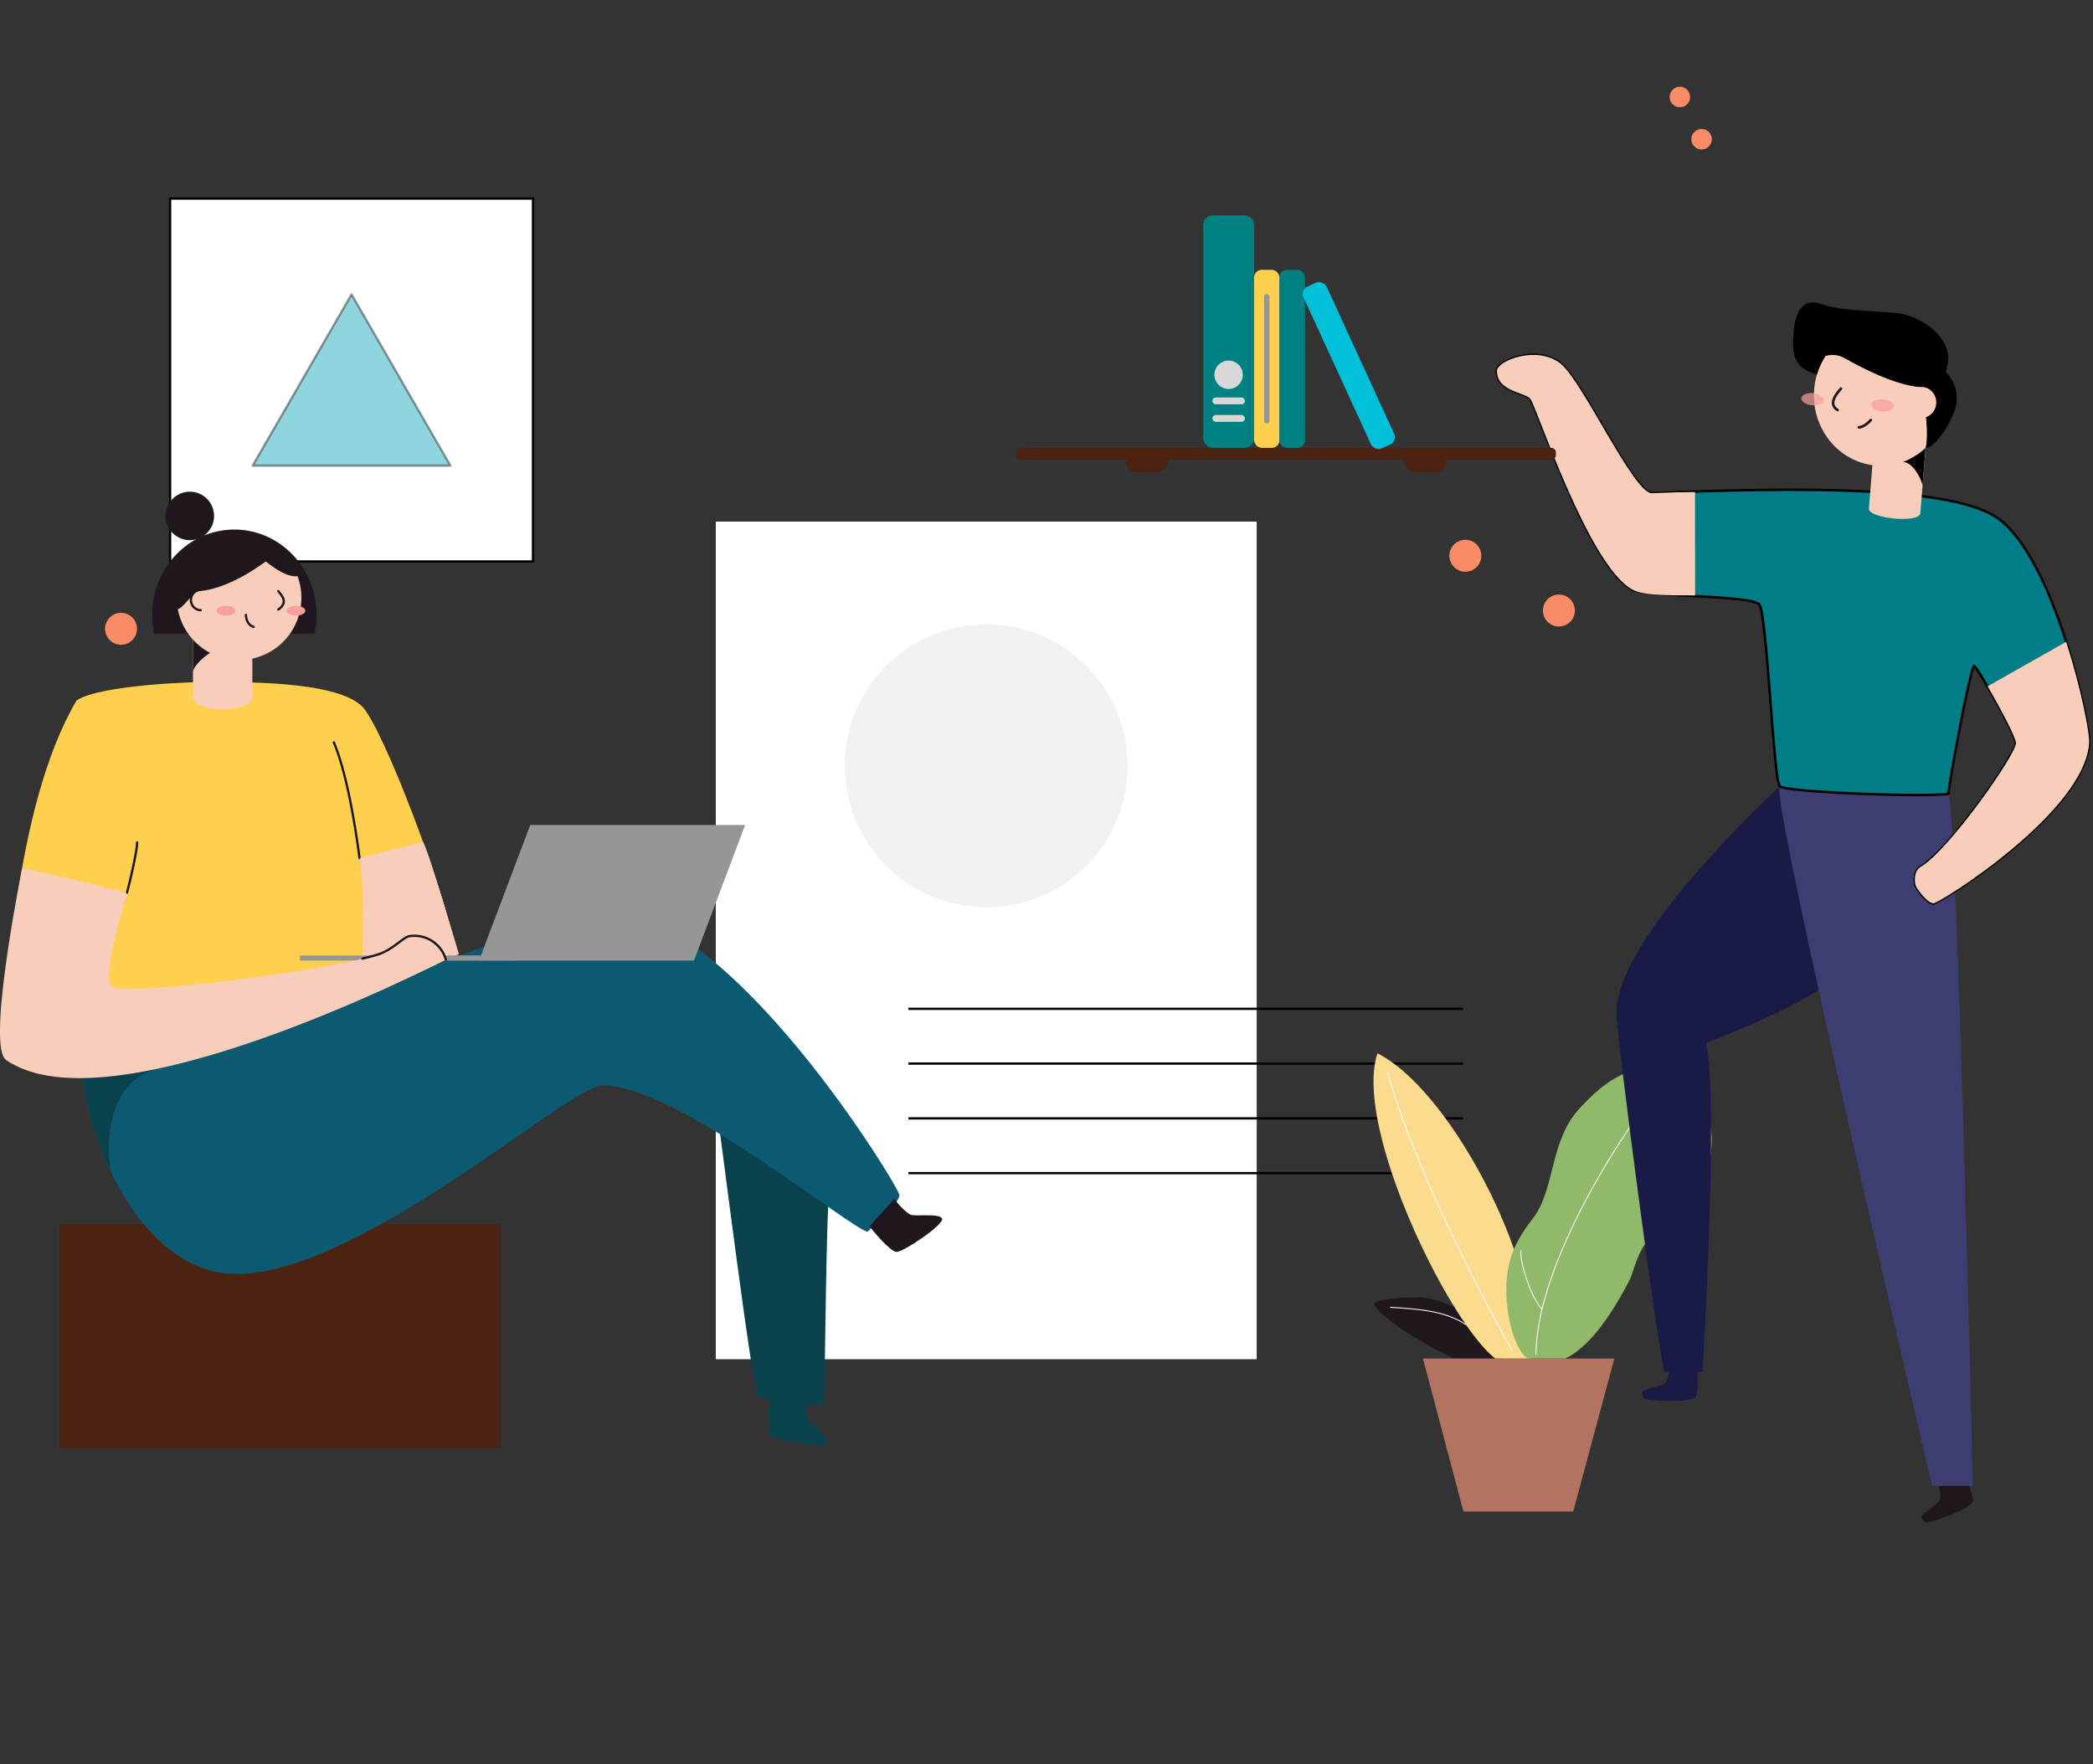 <?xml version="1.0" encoding="UTF-8" standalone="no"?>
<svg
   xmlns:dc="http://purl.org/dc/elements/1.1/"
   xmlns:cc="http://creativecommons.org/ns#"
   xmlns:rdf="http://www.w3.org/1999/02/22-rdf-syntax-ns#"
   xmlns:svg="http://www.w3.org/2000/svg"
   xmlns="http://www.w3.org/2000/svg"
   xmlns:sodipodi="http://sodipodi.sourceforge.net/DTD/sodipodi-0.dtd"
   xmlns:inkscape="http://www.inkscape.org/namespaces/inkscape"
   viewBox="0 0 917.04 773"
   version="1.1"
   id="svg187"
   sodipodi:docname="header-teamwork.svg"
   inkscape:version="0.92.5 (2060ec1f9f, 2020-04-08)">
  <rect x="0" y="0" width="917.04" height="773" fill="#333333" stroke="none"/>
  <sodipodi:namedview
     pagecolor="#ffffff"
     bordercolor="#666666"
     borderopacity="1"
     objecttolerance="10"
     gridtolerance="10"
     guidetolerance="10"
     inkscape:pageopacity="0"
     inkscape:pageshadow="2"
     inkscape:window-width="952"
     inkscape:window-height="1018"
     id="namedview189"
     showgrid="false"
     inkscape:zoom="0.43176507"
     inkscape:cx="423.62359"
     inkscape:cy="702.44501"
     inkscape:window-x="960"
     inkscape:window-y="30"
     inkscape:window-maximized="0"
     inkscape:current-layer="svg187" />
  <defs
     id="defs4">
    <style
       id="style2">.cls-1{fill:#faefe9;}.cls-2,.cls-6{fill:#fff;}.cls-14,.cls-18,.cls-3{fill:none;}.cls-3{stroke:#000;}.cls-18,.cls-3{stroke-miterlimit:10;}.cls-4{fill:#f2f2f2;}.cls-10,.cls-5,.cls-7{fill:#50b89d;}.cls-5{opacity:0.7;}.cls-6{font-size:44.04px;font-family:ProximaNova-Medium, Proxima Nova;}.cls-7{opacity:0.44;}.cls-8{fill:#ab8de5;}.cls-9{fill:#73e5e2;}.cls-11{fill:#f98b67;}.cls-12{fill:#1f161e;}.cls-13{fill:#fbdc8e;}.cls-14{stroke:#fff;stroke-linejoin:round;stroke-width:0.4px;}.cls-14,.cls-18{stroke-linecap:round;}.cls-15{fill:#b37361;}.cls-16{fill:#f8cdba;}.cls-17{fill:#fa9e9f;}.cls-18{stroke:#1f161e;}.cls-19{fill:#969696;}</style>
    <style
       id="style1132">.cls-1{fill:#1f161e;}.cls-2{fill:#55b79d;}.cls-3{fill:#73e5e2;}.cls-4{fill:#f8cdba;}.cls-5{fill:#fa9e9f;}.cls-6,.cls-7,.cls-8{fill:none;stroke-linecap:round;}.cls-6,.cls-7{stroke:#1f161e;}.cls-6,.cls-8{stroke-miterlimit:10;}.cls-6{stroke-width:0.69px;}.cls-7{stroke-linejoin:round;}.cls-8{stroke:#000;stroke-width:3px;}</style>
    <style
       id="style1215">.cls-1{fill:#1f161e;}.cls-2{fill:#ab8fe2;}.cls-3{fill:#fadb93;}.cls-4{fill:#f8cdba;}.cls-5{fill:#fa9e9f;}.cls-6{fill:none;stroke:#1f161e;stroke-linecap:round;stroke-miterlimit:10;stroke-width:1.08px;}</style>
    <style
       id="style1280">.cls-1{fill:#d8d8d8;}.cls-2{fill:#969696;}</style>
  </defs>
  <title
     id="title6">example-scene-1</title>
  <rect
     class="cls-2"
     x="313.62"
     y="228.526"
     width="237"
     height="367"
     id="rect11"
     style="fill:#ffffff" />
  <line
     class="cls-3"
     x1="398.03"
     y1="442"
     x2="641.03"
     y2="442"
     id="line13"
     style="fill:none;stroke:#000000;stroke-miterlimit:10" />
  <line
     class="cls-3"
     x1="398.03"
     y1="466"
     x2="641.03"
     y2="466"
     id="line15"
     style="fill:none;stroke:#000000;stroke-miterlimit:10" />
  <line
     class="cls-3"
     x1="398.03"
     y1="490"
     x2="641.03"
     y2="490"
     id="line17"
     style="fill:none;stroke:#000000;stroke-miterlimit:10" />
  <line
     class="cls-3"
     x1="398.03"
     y1="514"
     x2="641.03"
     y2="514"
     id="line19"
     style="fill:none;stroke:#000000;stroke-miterlimit:10" />
  <circle
     class="cls-4"
     cx="432.12"
     cy="335.526"
     r="62"
     id="circle21"
     style="fill:#f2f2f2" />
  <rect
     class="cls-3"
     x="74.53"
     y="87"
     width="159"
     height="159"
     id="rect31"
     style="fill:#ffffff;stroke:#000000;stroke-miterlimit:10;fill-opacity:1" />
  <polygon
     class="cls-7"
     points="110.73,204 197.33,204 154.03,129 "
     id="polygon41"
     style="opacity:0.44;fill:#00a0b5;fill-opacity:1" />
  <circle
     class="cls-11"
     cx="736.03"
     cy="42.5"
     r="4.5"
     id="circle69"
     style="fill:#f98b67" />
  <circle
     class="cls-11"
     cx="745.53"
     cy="61"
     r="4.5"
     id="circle71"
     style="fill:#f98b67" />
  <circle
     class="cls-11"
     cx="642.03"
     cy="243.5"
     r="7"
     id="circle73"
     style="fill:#f98b67" />
  <circle
     class="cls-11"
     cx="683.03"
     cy="267.5"
     r="7"
     id="circle75"
     style="fill:#f98b67" />
  <circle
     class="cls-11"
     cx="53.03"
     cy="275.5"
     r="7"
     id="circle77"
     style="fill:#f98b67" />
  <path
     class="cls-12"
     d="m 658.23,595.25 v -1 l -2.4,-3 -5.55,-6.74 -5.9,-7.14 c 0,0 -5.68,-3.93 -7.14,-4.61 -5.32,-2.46 -10.56,-4.34 -16.82,-4.34 -3.85,0 -18.24,0.58 -18.27,3 0,3.59 20.15,17.18 34.93,23.78 6.49,0.05 21.15,0.05 21.15,0.05 z"
     id="path79"
     inkscape:connector-curvature="0"
     style="fill:#1f161e" />
  <path
     class="cls-13"
     d="M 655.18,595.25 C 634.67,579.47 592.8,493.4 603.54,461.5 c 22.86,11.65 47.94,51.82 59.77,85.74 a 60.79,60.79 0 0 1 1.53,6.71 l 4.8,22 1.16,19.33 z"
     id="path81"
     inkscape:connector-curvature="0"
     style="fill:#fbdc8e" />
  <path
     class="cls-9"
     d="m 669.18,595.25 c -6.92,-5.62 -9.13,-22.26 -9.19,-28.47 -0.11,-11.59 1.67,-20.13 11.58,-32.88 9.91,-12.75 7.27,-33.9 20.43,-48.17 13.16,-14.27 21.88,-18.25 37.5,-18.25 15.62,0 20.58,25.32 20.5,31.69 -0.18,25.7 -16.37,29.34 -26.25,41.6 -7.17,8.9 -7.73,16.18 -9.9,20.34 -11.64,22.42 -21.1,30.85 -28.1,34.14"
     id="path83"
     inkscape:connector-curvature="0"
     style="fill:#90ba69;fill-opacity:1" />
  <path
     class="cls-14"
     d="m 673,593.39 c 0.2,-43.83 46.39,-109.66 56.26,-119.53"
     id="path85"
     inkscape:connector-curvature="0"
     style="fill:none;stroke:#ffffff;stroke-width:0.4px;stroke-linecap:round;stroke-linejoin:round" />
  <path
     class="cls-14"
     d="m 675.49,573.47 c -5.11,-5.57 -9.76,-21.36 -9.06,-25.46"
     id="path87"
     inkscape:connector-curvature="0"
     style="fill:none;stroke:#ffffff;stroke-width:0.4px;stroke-linecap:round;stroke-linejoin:round" />
  <path
     class="cls-14"
     d="M 662.4,591.47 C 655.16,578.64 620.81,516.08 608,470"
     id="path89"
     inkscape:connector-curvature="0"
     style="fill:none;stroke:#ffffff;stroke-width:0.4px;stroke-linecap:round;stroke-linejoin:round" />
  <path
     class="cls-15"
     d="m 685.79,595.25 h 21.52 l -18,67 h -48.13 l -17.71,-67 h 62.32"
     id="path91"
     inkscape:connector-curvature="0"
     style="fill:#b37361" />
  <path
     class="cls-14"
     d="m 609.19,572.78 c 10.49,0.72 23.69,1.2 33,7.55"
     id="path93"
     inkscape:connector-curvature="0"
     style="fill:none;stroke:#ffffff;stroke-width:0.4px;stroke-linecap:round;stroke-linejoin:round" />
  <rect
     class="cls-15"
     x="26.01"
     y="536.34"
     width="193.38"
     height="98.09"
     id="rect135"
     style="fill:#4c2311;fill-opacity:1" />
  <path
     class="cls-12"
     d="m 314.66,490.37 c 0.84,5 15.1,119.31 17.41,121.2 2.31,1.89 26.84,6.08 28.94,2.94 0.42,-5 1,-84.72 2.3,-91.85"
     id="path137"
     inkscape:connector-curvature="0"
     style="fill:#09424c;fill-opacity:1" />
  <path
     class="cls-10"
     d="m 38.76,466.52 c -9.89,-4.87 10.73,91.67 65,91.67 54.27,0 145.62,-82.67 160.41,-82.67 32.65,0 109.94,64.1 116,64.1 4.64,-4.64 13.92,-12.76 13.92,-16 0,-3.24 -74,-125 -129.37,-125 -21.47,0.03 -203.63,78.93 -225.96,67.9 z"
     id="path139"
     inkscape:connector-curvature="0"
     style="fill:#0c5a71;fill-opacity:1" />
  <path
     class="cls-12"
     d="m 69.3,468.16 c 10.85,-2.46 24.35,-8.83 36.3,-15.34 -32.51,10.63 -59.15,17.5 -66.84,13.7 -5.24,-2.58 -1.92,23.26 10.4,48.15 C 46.93,509.86 43.75,474 69.3,468.16 Z"
     id="path141"
     inkscape:connector-curvature="0"
     style="fill:#09424c;fill-opacity:1" />
  <path
     class="cls-9"
     d="m 93.22,298.8 c 8.55,0.23 53.06,-1.08 65.26,10.54 9.05,8.62 37.19,82.75 41.53,108.78 C 181.11,427.73 44.79,493 2.6,464.3 1.67,442 6,353.35 33.59,306.86 43.68,300.14 85,298.59 93.22,298.8 Z"
     id="path143"
     inkscape:connector-curvature="0"
     style="fill:#ffd04d;fill-opacity:1" />
  <path
     class="cls-16"
     d="m 110.56,277.59 h -26 v 27.94 c 0,7 26,6.94 26,0 z"
     id="path145"
     inkscape:connector-curvature="0"
     style="fill:#f8cdba" />
  <path
     class="cls-12"
     d="m 84.56,294.46 c 0,-3.1 8.59,-10.89 13.9,-10.61 0.13,-3.45 -12.13,-8.41 -12.13,-8.41 l -1.77,4.77 z"
     id="path147"
     inkscape:connector-curvature="0"
     style="fill:#1f161e" />
  <path
     class="cls-12"
     d="m 137.79,277.59 a 39.08,39.08 0 0 0 0.88,-8.23 c 0,-20.62 -16.11,-37.34 -36,-37.34 -19.89,0 -36,16.72 -36,37.34 a 39.08,39.08 0 0 0 0.88,8.23 z"
     id="path149"
     inkscape:connector-curvature="0"
     style="fill:#1f161e" />
  <path
     class="cls-16"
     d="m 128.3,252.42 c -4.41,-0.67 -8.81,-4.14 -11.88,-6.41 C 98.92,258.83 87.71,259 86.5,259 c -1.21,0 -6.14,7.08 -8.41,7.88 l -0.2,-0.12 a 27.3,27.3 0 1 0 52.47,-14.33 8.36,8.36 0 0 1 -2.06,-0.01 z"
     id="path151"
     inkscape:connector-curvature="0"
     style="fill:#f8cdba" />
  <circle
     class="cls-12"
     cx="83.17"
     cy="226.05"
     r="10.62"
     id="circle153"
     style="fill:#1f161e" />
  <path
     class="cls-18"
     d="m 87.9,258.43 a 4.47,4.47 0 0 0 0,8.93"
     id="path155"
     inkscape:connector-curvature="0"
     style="fill:none;stroke:#1f161e;stroke-linecap:round;stroke-miterlimit:10" />
  <path
     class="cls-18"
     d="m 121.94,259 c 1.31,1.75 4.68,4.82 0,8.07"
     id="path157"
     inkscape:connector-curvature="0"
     style="fill:none;stroke:#1f161e;stroke-linecap:round;stroke-miterlimit:10" />
  <path
     class="cls-18"
     d="m 107.75,269.41 c 0,1.31 0.56,4.44 3.37,5.25"
     id="path159"
     inkscape:connector-curvature="0"
     style="fill:none;stroke:#1f161e;stroke-linecap:round;stroke-miterlimit:10" />
  <ellipse
     class="cls-17"
     cx="99.04"
     cy="267.58"
     rx="4.12"
     ry="2.14"
     id="ellipse161"
     style="fill:#fa9e9f" />
  <ellipse
     class="cls-17"
     cx="129.67"
     cy="267.58"
     rx="4.12"
     ry="2.14"
     id="ellipse163"
     style="fill:#fa9e9f" />
  <path
     class="cls-16"
     d="m 157.54,376.07 27.79,-7.15 C 188,373.46 201,418.07 201,418.07 l -42.9,18.08 c 0.56,-8.45 2.25,-47.15 -0.56,-60.08 z"
     id="path165"
     inkscape:connector-curvature="0"
     style="fill:#f8cdba" />
  <path
     class="cls-18"
     d="m 60.1,369.08 c 0,3.36 -2.83,16.15 -4.5,22.16"
     id="path167"
     inkscape:connector-curvature="0"
     style="fill:none;stroke:#1f161e;stroke-linecap:round;stroke-miterlimit:10" />
  <path
     class="cls-18"
     d="m 157.54,376.07 c -0.67,-5.29 -4.59,-35.1 -11.26,-50.79"
     id="path169"
     inkscape:connector-curvature="0"
     style="fill:none;stroke:#1f161e;stroke-linecap:round;stroke-miterlimit:10" />
  <path
     class="cls-16"
     d="m 157.54,376.07 27.79,-7.15 C 188,373.46 201,418.07 201,418.07 l -42.9,18.08 c 0.56,-8.45 2.25,-47.15 -0.56,-60.08 z"
     id="path171"
     inkscape:connector-curvature="0"
     style="fill:#f8cdba" />
  <path
     class="cls-12"
     d="m 381,537.26 c 0.62,1 8.9,11.16 11.83,11.27 2.93,0.11 20.72,-11.94 19.94,-14.53 -0.78,-2.59 -11.94,-0.9 -13.86,-1.81 -1.92,-0.91 -6.21,-5.19 -6.91,-7.09"
     id="path173"
     inkscape:connector-curvature="0"
     style="fill:#1f161e" />
  <path
     class="cls-12"
     d="m 337.25,612.63 c -0.21,1.11 -1.34,14.2 0.69,16.32 2.03,2.12 23.2,5.8 24.43,3.39 1.23,-2.41 -8,-8.94 -8.71,-10.92 -0.71,-1.98 -0.86,-8 0,-9.88"
     id="path175"
     inkscape:connector-curvature="0"
     style="fill:#09424c;fill-opacity:1" />
  <polygon
     class="cls-19"
     points="304.06,420.87 209.89,420.87 232.31,361.46 326.48,361.46 "
     id="polygon177"
     style="fill:#969696" />
  <rect
     class="cls-19"
     x="131.42"
     y="418.63"
     width="94.17"
     height="2.24"
     id="rect179"
     style="fill:#969696" />
  <path
     class="cls-16"
     d="M 55.6,391.24 C 53.79,398 45,427 48.58,432 c 3.58,5 93.24,-6.33 117.23,-13.8 6.11,-2 10.64,-7.24 13.35,-7.92 a 14.31,14.31 0 0 1 16.16,10.22 c -9.58,4.64 -147.9,75.26 -192.72,43.83 -8.47,-6.07 6.39,-80.07 7.07,-83.8 7.57,0.91 45.93,10.71 45.93,10.71 z"
     id="path181"
     inkscape:connector-curvature="0"
     style="fill:#f8cdba" />
  <path
     class="cls-18"
     d="m 158.82,420 c 2.7,-0.64 5.06,-1.27 7,-1.87 6.11,-2 10.64,-7.24 13.35,-7.92 a 14.31,14.31 0 0 1 16.16,10.22"
     id="path183"
     inkscape:connector-curvature="0"
     style="fill:none;stroke:#1f161e;stroke-linecap:round;stroke-miterlimit:10" />
  <path
     id="path1221"
     d="m 860.745,645.766 c 0.562,1.493 4.279,10.145 3.623,12.128 -1.197,3.585 -19.467,9.677 -20.633,9.154 -1.166,-0.523 -2.353,-2.179 -1.801,-2.986 0.552,-0.806 7.069,-5.22 7.766,-6.309 0.697,-1.09 0.635,-5.34 -0.625,-7.127"
     class="cls-1"
     inkscape:connector-curvature="0"
     style="fill:#1f161e;stroke-width:1.065" />
  <path
     id="path1223"
     d="m 779.806,344.517 c -4.622,4.359 -71.591,66.472 -71.591,99.109 0,9.873 19.051,154.575 21.195,157.517 h 16.552 c 0,0 7.287,-120.554 1.489,-144.113 4.299,-1.907 43.723,-16.28 61.212,-31.689 17.489,-15.408 4.976,-74.699 -28.857,-80.823 z"
     class="cls-1"
     inkscape:connector-curvature="0"
     style="fill:#1a1a47;stroke-width:1.065;fill-opacity:1" />
  <path
     id="path1225"
     d="m 779.806,344.517 c -5.205,0.959 66.76,306.534 66.76,306.534 h 17.874 c 0,0 -6.787,-289.218 -10.681,-303.297 -18.541,-5.841 -59.952,-5.841 -73.954,-3.236 z"
     class="cls-2"
     inkscape:connector-curvature="0"
     style="fill:#3d3d72;stroke-width:1.065;fill-opacity:1" />
  <path
     id="path1227"
     d="m 875.715,227.319 c -19.071,-14.079 -84.322,-14.079 -151.926,-11.257 -7.995,0.338 -30.679,-49.919 -40.35,-57.068 -10.65,-7.868 -27.618,-0.763 -27.618,3.422 0,9.132 12.097,9.35 14.658,12.303 2.561,2.953 25.442,73.261 44.764,83.613 6.246,3.356 52.447,2.245 55.674,6.615 3.227,4.37 6.184,76.857 8.88,79.548 2.696,2.692 66.563,4.925 73.912,3.269 0.406,-5.634 9.005,-52.36 11.16,-56.022 1.187,-0.109 18.374,30.054 18.364,33.857 0,5.013 -29.409,47.01 -41.734,54.202 -3.196,1.853 -2.727,7.127 -2.144,8.413 0.583,1.286 4.986,7.628 7.735,7.628 2.748,0 66.844,-40.286 68.291,-70.646 0.385,-8.205 -15.084,-79.679 -39.663,-97.877 z"
     class="cls-3"
     inkscape:connector-curvature="0"
     style="fill:#007d87;stroke-width:1.065;fill-opacity:1" />
  <path
     id="path1229"
     d="m 743.745,599.301 c 0,1.602 0.521,11.082 -0.781,12.684 -2.342,2.888 -21.476,1.733 -22.382,0.806 -0.906,-0.926 -1.468,-2.899 -0.666,-3.465 0.802,-0.567 8.391,-2.256 9.369,-3.008 0.979,-0.752 2.415,-4.751 1.863,-6.887"
     class="cls-1"
     inkscape:connector-curvature="0"
     style="fill:#1a1a47;stroke-width:1.065;fill-opacity:1" />
  <path
     id="path1231"
     d="m 818.844,222.83 c -0.354,4.293 22.174,6.625 22.548,2.016 l 2.332,-28.703 -22.548,-2.005 z"
     class="cls-4"
     inkscape:connector-curvature="0"
     style="fill:#f8cdba;stroke-width:1.065" />
  <path
     id="path1233"
     d="m 842.329,213.284 c 0.208,-2.55 -4.653,-11.845 -9.067,-10.744 5.455,-1.493 8.63,-7.944 10.41,-6.397 z"
     inkscape:connector-curvature="0"
     style="stroke-width:1.065" />
  <ellipse
     id="circle1235"
     cy="173.27"
     cx="-824.153"
     class="cls-4"
     style="fill:#f8cdba;stroke-width:1.065"
     transform="scale(-1,1)"
     rx="29.398"
     ry="30.773" />
  <ellipse
     id="ellipse1237"
     transform="matrix(-0.996,-0.089,-0.081,0.997,0,0)"
     ry="2.669"
     rx="4.905"
     cy="103.499"
     cx="-805.775"
     class="cls-5"
     style="fill:#fa9e9f;stroke-width:1.065" />
  <ellipse
     id="ellipse1239"
     transform="matrix(-0.996,-0.089,-0.081,0.997,0,0)"
     ry="2.669"
     rx="4.905"
     cy="103.501"
     cx="-836.628"
     class="cls-5"
     style="fill:#fa9e9f;stroke-width:1.065" />
  <path
     id="path1241"
     d="m 806.57,170.284 c -1.041,1.286 -6.184,6.593 -1.416,9.361"
     class="cls-6"
     inkscape:connector-curvature="0"
     style="fill:none;stroke:#1f161e;stroke-width:1.15px;stroke-linecap:round;stroke-miterlimit:10" />
  <path
     id="path1243"
     d="m 814.461,187.218 c 1.468,0.076 3.883,-1.58 5.205,-3.193"
     class="cls-6"
     inkscape:connector-curvature="0"
     style="fill:none;stroke:#1f161e;stroke-width:1.15px;stroke-linecap:round;stroke-miterlimit:10" />
  <path
     id="path1245"
     d="m 853.604,157.894 c 0.864,-10.646 -12.669,-19.833 -22.538,-20.704 -15.699,-1.406 -24.495,-1.035 -33.104,-4.01 -12.326,-4.25 -12.097,13.076 -12.263,15.049 -0.666,8.293 1.801,13.698 10.41,15.79 a 27.066,28.332 0 0 1 3.716,-8.031 11.045,11.562 0 0 1 7.579,0.534 c 2.155,1.013 19.998,11.834 33.75,13.076 1.614,2.844 4.299,19.702 2.54,26.556 4.018,0.599 12.555,-12.455 13.533,-19.615 a 15.105,15.812 0 0 0 -4.58,-13.403 c 0.271,-1.504 0.885,-4.402 0.958,-5.241 z"
     inkscape:connector-curvature="0"
     style="stroke-width:1.065" />
  <ellipse
     id="circle1247"
     cy="176.321"
     cx="-841.892"
     class="cls-4"
     style="fill:#f8cdba;stroke-width:1.065"
     transform="scale(-1,1)"
     rx="6.475"
     ry="6.778" />
  <path
     id="path1249"
     d="m 841.549,379.791 c 12.326,-7.192 41.724,-49.189 41.734,-54.202 0,-2.441 -7.048,-15.703 -12.43,-24.889 l 34.437,-19.495 c 6.642,20.704 10.275,39.97 10.077,43.991 -1.437,30.359 -65.48,70.58 -68.228,70.58 -2.748,0 -7.152,-6.288 -7.735,-7.628 -0.583,-1.34 -1.062,-6.506 2.144,-8.358 z"
     class="cls-4"
     inkscape:connector-curvature="0"
     style="fill:#f8cdba;stroke-width:1.065" />
  <path
     id="path1251"
     d="m 683.439,159.038 c 9.671,7.148 32.355,57.384 40.392,57.068 13.606,-0.567 5.767,-0.283 18.822,-0.523 l 0.073,45.299 c -15.147,0 -23.121,-0.207 -27.431,-2.506 -19.332,-10.352 -42.224,-80.638 -44.764,-83.613 -2.54,-2.975 -14.658,-3.171 -14.658,-12.303 -0.052,-4.184 16.948,-11.289 27.566,-3.422 z"
     class="cls-4"
     inkscape:connector-curvature="0"
     style="fill:#f8cdba;stroke-width:1.065" />
  <rect
     id="rect1286"
     ry="1.96"
     rx="1.96"
     height="5.131"
     width="236.585"
     y="196.221"
     class="cls-1"
     x="445.146"
     style="fill:#4c2311;stroke-width:1.594;fill-opacity:1" />
  <rect
     id="rect1288"
     ry="4.08"
     rx="4.08"
     height="101.894"
     width="22.294"
     x="527.168"
     class="cls-2"
     y="94.327"
     style="fill:#008080;stroke-width:1.594;fill-opacity:1" />
  <rect
     id="rect1290"
     ry="3.394"
     rx="3.394"
     height="78.006"
     width="11.155"
     y="118.215"
     x="549.462"
     class="cls-1"
     style="fill:#ffd04d;stroke-width:1.594;fill-opacity:1" />
  <rect
     id="rect1292"
     ry="3.283"
     rx="3.283"
     height="78.006"
     width="11.155"
     y="118.215"
     x="560.617"
     class="cls-2"
     style="fill:#008080;stroke-width:1.594;fill-opacity:1" />
  <rect
     id="rect1294"
     transform="rotate(-24.66)"
     ry="3.506"
     rx="3.506"
     height="78.006"
     width="11.155"
     y="353.119"
     x="464.683"
     class="cls-1"
     style="fill:#00bfd8;stroke-width:1.594;fill-opacity:1" />
  <circle
     id="circle1296"
     r="6.231"
     cy="164.206"
     cx="538.307"
     class="cls-1"
     style="fill:#d8d8d8;stroke-width:1.594" />
  <rect
     id="rect1298"
     ry="1.498"
     rx="1.498"
     height="2.996"
     width="14.279"
     y="174.15"
     x="531.184"
     class="cls-1"
     style="fill:#d8d8d8;stroke-width:1.594" />
  <rect
     id="rect1300"
     ry="1.498"
     rx="1.498"
     height="2.996"
     width="14.279"
     y="181.831"
     x="531.184"
     class="cls-1"
     style="fill:#d8d8d8;stroke-width:1.594" />
  <rect
     id="rect1302"
     ry="1.163"
     rx="1.163"
     height="56.764"
     width="2.327"
     y="128.828"
     x="553.876"
     class="cls-2"
     style="fill:#969696;stroke-width:1.594" />
  <rect
     id="rect1304"
     ry="3.968"
     rx="3.968"
     height="7.936"
     width="17.912"
     y="198.787"
     x="493.32"
     class="cls-1"
     style="fill:#4c2311;stroke-width:1.594;fill-opacity:1" />
  <rect
     id="rect1306"
     ry="3.968"
     rx="3.968"
     height="7.936"
     width="17.912"
     y="198.787"
     x="615.644"
     class="cls-1"
     style="fill:#4c2311;stroke-width:1.594;fill-opacity:1" />
</svg>
